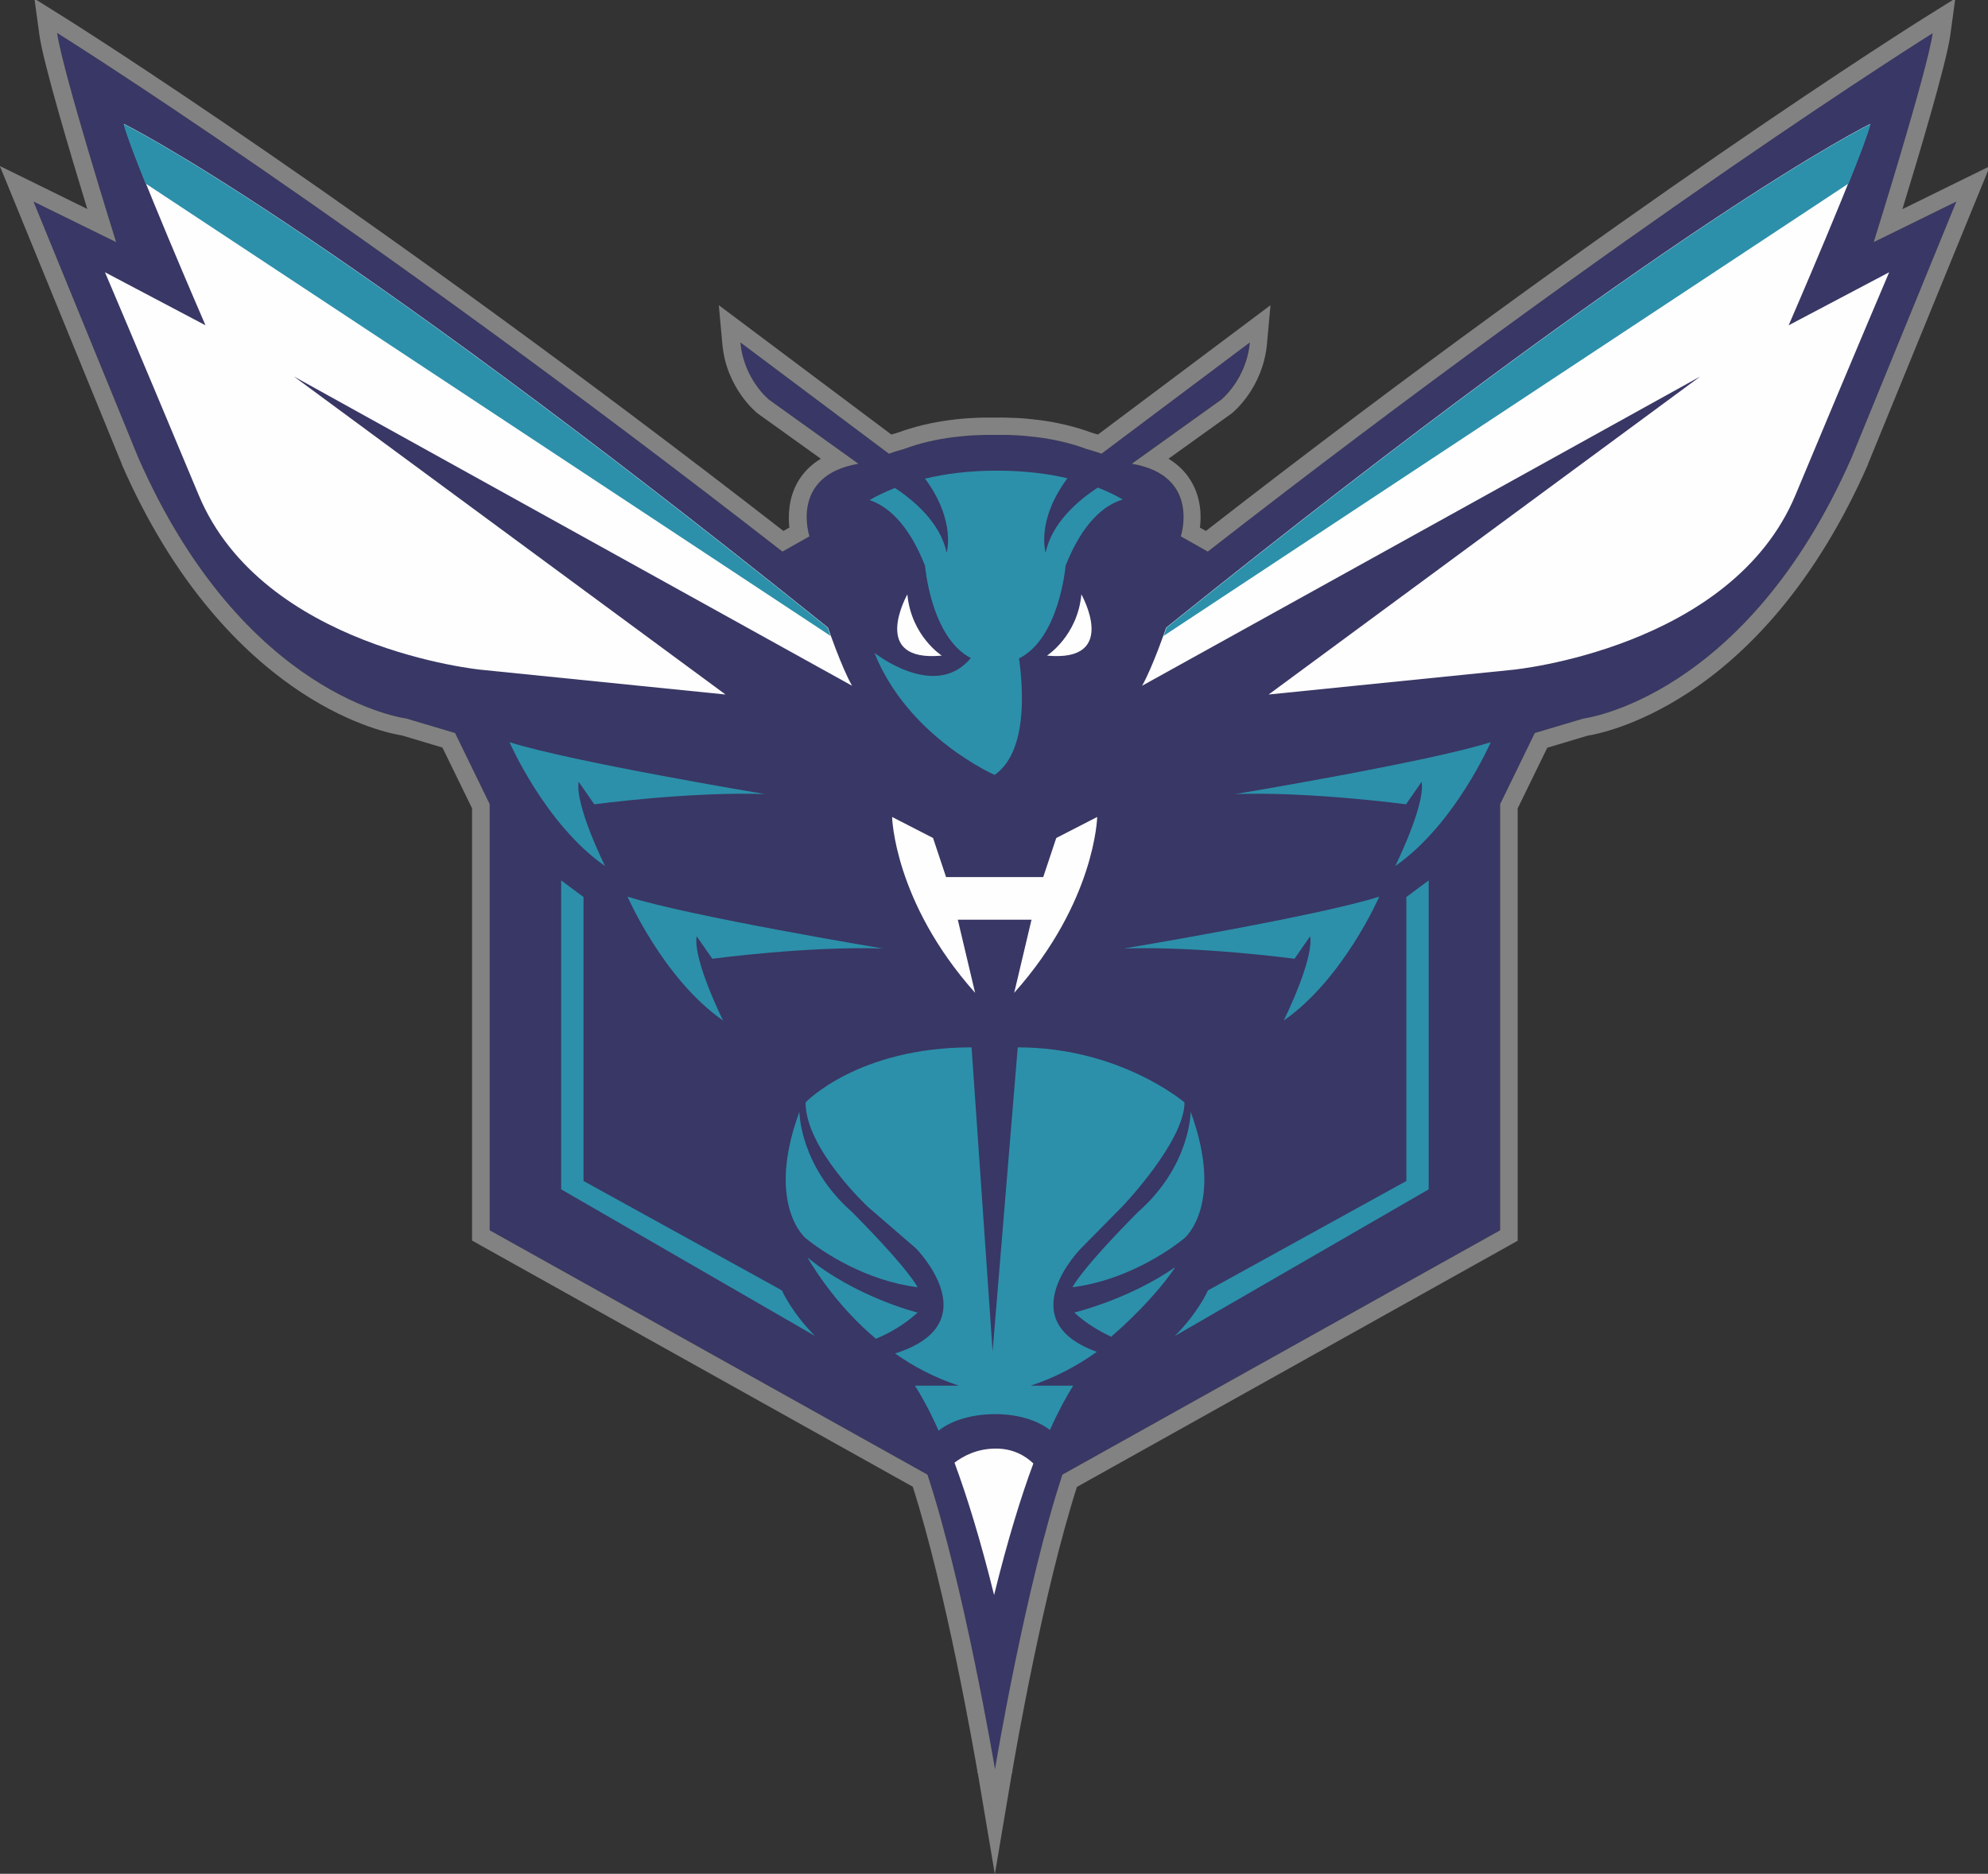 <?xml version="1.0" encoding="UTF-8"?>
<!DOCTYPE svg PUBLIC "-//W3C//DTD SVG 1.1//EN" "http://www.w3.org/Graphics/SVG/1.1/DTD/svg11.dtd">
<!-- Creator: CorelDRAW X6 -->
<svg xmlns="http://www.w3.org/2000/svg" xml:space="preserve" width="10.681in" height="10.069in" version="1.1" style="shape-rendering:geometricPrecision; text-rendering:geometricPrecision; image-rendering:optimizeQuality; fill-rule:evenodd; clip-rule:evenodd"
viewBox="0 0 10681 10069"
 xmlns:xlink="http://www.w3.org/1999/xlink">
 <rect x="0" y="0" width="10681" height="10069" fill="#333333" stroke="none"/>
 <defs>
  <style type="text/css">
   <![CDATA[
    .fil5 {fill:#2C90AA}
    .fil0 {fill:#393765}
    .fil2 {fill:#FEFEFE}
    .fil4 {fill:#2C90AA;fill-rule:nonzero}
    .fil1 {fill:#828283;fill-rule:nonzero}
    .fil3 {fill:#FEFEFE;fill-rule:nonzero}
   ]]>
  </style>
 </defs>
 <g id="Layer_x0020_1">
  <path class="fil0" d="M10067 1301c0,0 290,-924 317,-1124 0,0 -1604,1002 -3897,2787l-145 -82c0,0 109,-326 -263,-390l480 -344c0,0 136,-109 154,-308l-797 598c0,0 -29,-11 -80,-25 -88,-33 -179,-53 -268,-64l0 0c0,0 0,0 0,0 -19,-2 -37,-4 -56,-6 0,0 -1,0 -1,0 -18,-2 -36,-3 -54,-4 -1,0 -2,0 -3,0 -18,-1 -35,-1 -53,-2 -1,0 -2,0 -3,0 -18,0 -35,0 -52,0 -17,0 -35,0 -52,0 -1,0 -2,0 -3,0 -17,0 -35,1 -53,2 -1,0 -2,0 -3,0 -18,1 -36,2 -54,4 0,0 -1,0 -1,0 -19,2 -37,4 -56,6 0,0 0,0 0,0l0 0c-89,11 -180,31 -268,64 -51,14 -80,25 -80,25l-798 -598c18,199 154,308 154,308l480 344c-372,63 -263,390 -263,390l-145 82c-2293,-1785 -3897,-2787 -3897,-2787 27,199 317,1124 317,1124l-444 -218 562 1374c568,1296 1441,1404 1441,1404l262 78 186 382 0 2290 2352 1313c196,596 357,1548 363,1583 0,0 0,0 0,0 0,0 0,0 0,0 0,0 0,0 0,0 0,0 0,0 0,0 6,-34 167,-987 362,-1583l2352 -1313 0 -2290 186 -382 262 -78c0,0 873,-108 1441,-1404l562 -1374 -444 218z"/>
  <path class="fil1" d="M10503 -7l-168 105c-16,10 -1612,1010 -3856,2755l-32 -18c8,-65 6,-160 -48,-250 -29,-49 -70,-89 -121,-120l336 -241 2 -1 2 -2c7,-5 167,-136 189,-372l19 -209 -168 126 -759 569c-10,-3 -21,-6 -34,-10 -87,-32 -182,-55 -282,-68l-6 -1 -4 0c-18,-2 -36,-4 -54,-6l-2 0c-19,-2 -38,-3 -57,-4l-2 0 -1 0 0 0c-19,-1 -38,-1 -56,-2l-1 0 -2 0c-7,0 -13,0 -20,0 -11,0 -23,0 -34,0 -11,0 -22,0 -34,0 -6,0 -13,0 -19,0l-3 0 -1 0c-18,0 -37,1 -56,2l-1 0 -1 0 -1 0c-19,1 -39,2 -58,4l-1 0c-18,2 -36,3 -54,6l-4 0 -6 1c-100,13 -195,36 -282,68 -13,4 -24,7 -34,10l-759 -569 -168 -126 19 209c21,236 182,367 189,372l2 2 2 1 336 241c-51,31 -92,71 -121,120 -53,89 -55,185 -48,250l-32 18c-2245,-1744 -3840,-2745 -3856,-2755l-168 -105 0 0 27 197c20,146 169,646 257,933l-250 -123 -220 -108 93 227 562 1374 0 1 0 1c133,304 294,569 479,788 149,177 314,325 489,440 275,180 492,222 538,229l217 65 159 326 0 2323 48 27 2320 1296c182,569 330,1431 347,1527l0 7 3 8 91 540 91 -540 3 -7 0 -7c16,-96 165,-959 347,-1527l2320 -1296 48 -27 0 -2323 159 -326 217 -65c46,-7 263,-50 538,-229 176,-115 340,-263 489,-440 185,-220 346,-485 479,-788l0 -1 0 -1 562 -1374 93 -227 -220 108 -250 123c88,-287 237,-786 257,-933l27 -197 0 0zm-5158 9514l0 0zm0 0l0 0zm0 0l0 0zm0 0c0,0 0,0 0,0 0,0 0,0 0,0zm0 0l0 0zm0 0c0,0 0,0 0,0 0,0 0,0 0,0zm0 0l0 0 0 0zm0 0l0 0zm0 0l0 0 0 0zm0 0l0 0 0 0zm0 0l0 0zm0 0l0 0zm0 0l0 0zm0 0c0,0 0,0 0,0 0,0 0,0 0,0zm0 0c0,0 0,0 0,0 0,0 0,0 0,0zm0 0l0 0 0 0zm0 0l0 0 0 0zm0 0l0 0zm0 0l0 0zm0 0l0 0zm0 0l0 0zm0 0l0 0c0,0 0,0 0,0zm0 0l0 0zm0 0c0,0 0,0 0,0 0,0 0,0 0,0zm0 0l0 0 0 0zm0 0l0 0zm0 0c0,0 0,0 0,0 0,0 0,0 0,0m0 0l0 0zm0 0l0 0 0 0zm0 0l0 0 0 0zm0 0l0 0 0 0zm0 0l0 0 0 0zm0 0c0,0 0,0 0,0 0,0 0,0 0,0m0 0l0 0zm0 0l0 0zm0 0l0 0zm0 0l0 0zm0 0l0 0zm0 0l0 0zm0 0l0 0zm0 0l0 0zm0 0l0 0zm0 0l0 0zm0 0l0 0zm0 0l0 0zm0 0l0 0zm0 0c0,0 0,0 0,0l0 0zm0 0l0 0 0 0zm0 0l0 0 0 0zm0 0l0 0zm0 0l0 0zm0 0l0 0zm0 0l0 0zm0 0l0 0 0 0zm0 0c0,0 0,0 0,0 0,0 0,0 0,0zm5039 -9330c-27,199 -317,1124 -317,1124l444 -218 -562 1374c-568,1296 -1441,1404 -1441,1404l-262 78 -186 382 0 2290 -2352 1313c-196,596 -357,1548 -362,1583 -6,-34 -167,-987 -363,-1583l-2352 -1313 0 -2290 -186 -382 -262 -78c0,0 -873,-108 -1441,-1404l-562 -1374 444 218c0,0 -290,-924 -317,-1124 0,0 1604,1002 3897,2787l145 -82c0,0 -109,-326 263,-390l-480 -344c0,0 -136,-109 -154,-308l798 598c0,0 29,-11 80,-25 88,-33 179,-53 268,-64 0,0 0,0 0,0 19,-2 37,-4 56,-6 0,0 1,0 1,0 18,-2 36,-3 54,-4 1,0 2,0 3,0 18,-1 35,-1 53,-2 1,0 2,0 3,0 6,0 12,0 19,0 11,0 23,0 34,0 11,0 22,0 34,0 6,0 12,0 19,0 1,0 2,0 3,0 17,0 35,1 53,2 1,0 2,0 3,0 18,1 36,2 54,4 0,0 1,0 1,0 19,2 37,4 56,6 0,0 0,0 0,0 89,11 180,31 268,64 51,14 80,25 80,25l797 -598c-18,199 -154,308 -154,308l-480 344c372,63 263,390 263,390l145 82c2293,-1785 3897,-2787 3897,-2787z"/>
  <path class="fil2" d="M564 1463l540 285c0,0 -391,-902 -438,-1082 0,0 1053,513 3782,2706 0,0 75,218 130,313l-2999 -1662 2319 1709 -1313 -133c0,0 -1174,-114 -1518,-940 -345,-826 -503,-1196 -503,-1196z"/>
  <path class="fil2" d="M10150 1463l-540 285c0,0 391,-902 438,-1082 0,0 -1053,513 -3782,2706 0,0 -75,218 -130,313l2999 -1662 -2319 1709 1313 -133c0,0 1174,-114 1518,-940 345,-826 503,-1196 503,-1196z"/>
  <path class="fil3" d="M5128 7859c67,181 139,413 213,712l0 1c0,0 0,0 0,-1 0,0 0,0 0,1l0 -1c73,-296 144,-527 211,-707 -42,-40 -107,-80 -201,-80 -103,0 -177,41 -223,76z"/>
  <path class="fil3" d="M4875 3194c0,0 -207,366 185,329 0,0 -164,-105 -185,-329z"/>
  <path class="fil3" d="M5810 3194c0,0 207,366 -185,329 0,0 164,-105 185,-329z"/>
  <path class="fil2" d="M5895 4390l-220 113 -70 210 -522 0 -70 -210 -220 -113c0,0 10,456 446,945l-93 -393 396 0 -93 393c436,-489 446,-945 446,-945z"/>
  <path class="fil4" d="M4338 6757c49,83 171,271 368,437 67,-28 152,-74 224,-141 0,0 -328,-80 -592,-296z"/>
  <path class="fil4" d="M4578 6513c312,315 352,404 352,404 -274,-34 -507,-186 -602,-264 0,0 -216,-180 -33,-679 0,0 0,290 283,539z"/>
  <path class="fil4" d="M5970 7183c153,-132 284,-280 344,-374 -247,173 -542,244 -542,244 63,59 136,101 198,130z"/>
  <path class="fil5" d="M4446 3372c-2729,-2193 -3782,-2706 -3782,-2706 14,55 60,177 118,320l3680 2431c-10,-27 -16,-45 -16,-45z"/>
  <path class="fil5" d="M2737 3987c0,0 192,443 514,667 0,0 -163,-327 -142,-453l84 121c0,0 514,-69 917,-55 0,0 -1044,-174 -1373,-279z"/>
  <path class="fil4" d="M3015 6391l1364 788c-127,-127 -178,-245 -178,-245l-1066 -588 0 -1526 -120 -89 0 1659z"/>
  <path class="fil5" d="M6268 3372c2729,-2193 3782,-2706 3782,-2706 -14,55 -60,177 -118,320l-3680 2431c10,-27 16,-45 16,-45z"/>
  <path class="fil4" d="M5468 5628l-135 1634 -113 -1634c-612,0 -892,296 -892,296 0,250 336,562 336,562l257 222c0,0 399,403 -112,565 99,70 214,131 343,173l-236 0c37,58 80,137 127,242 58,-48 164,-89 304,-89 121,0 225,32 294,85 46,-103 89,-181 125,-238l-229 0c135,-44 254,-109 356,-182 -470,-168 -85,-556 -85,-556l224 -227c0,0 332,-348 332,-557 0,0 -345,-296 -896,-296z"/>
  <path class="fil4" d="M5898 2620c-105,69 -247,189 -280,350 0,0 -53,-172 117,-400 -103,-24 -228,-41 -378,-41 -154,0 -283,18 -387,43 168,227 116,398 116,398 -33,-159 -173,-279 -278,-348 -58,23 -103,46 -136,65 96,33 208,125 298,353 0,0 31,385 246,496 -192,232 -518,-28 -518,-28 181,453 646,656 646,656 173,-121 156,-445 131,-626 218,-109 250,-498 250,-498 93,-235 209,-326 307,-356 -32,-19 -77,-42 -134,-64z"/>
  <path class="fil5" d="M8010 3987c0,0 -192,443 -514,667 0,0 163,-327 142,-453l-84 121c0,0 -514,-69 -917,-55 0,0 1044,-174 1373,-279z"/>
  <path class="fil5" d="M3371 4817c0,0 192,443 514,667 0,0 -163,-327 -142,-453l84 121c0,0 514,-69 917,-55 0,0 -1044,-174 -1373,-279z"/>
  <path class="fil5" d="M7411 4817c0,0 -192,443 -514,667 0,0 163,-327 142,-453l-84 121c0,0 -514,-69 -917,-55 0,0 1044,-174 1373,-279z"/>
  <path class="fil4" d="M7676 6391l-1364 788c127,-127 178,-245 178,-245l1066 -588 0 -1526 120 -89 0 1659z"/>
  <path class="fil4" d="M6114 6513c-312,315 -352,404 -352,404 274,-34 507,-186 602,-264 0,0 216,-180 33,-679 0,0 0,290 -283,539z"/>
 </g>
</svg>
